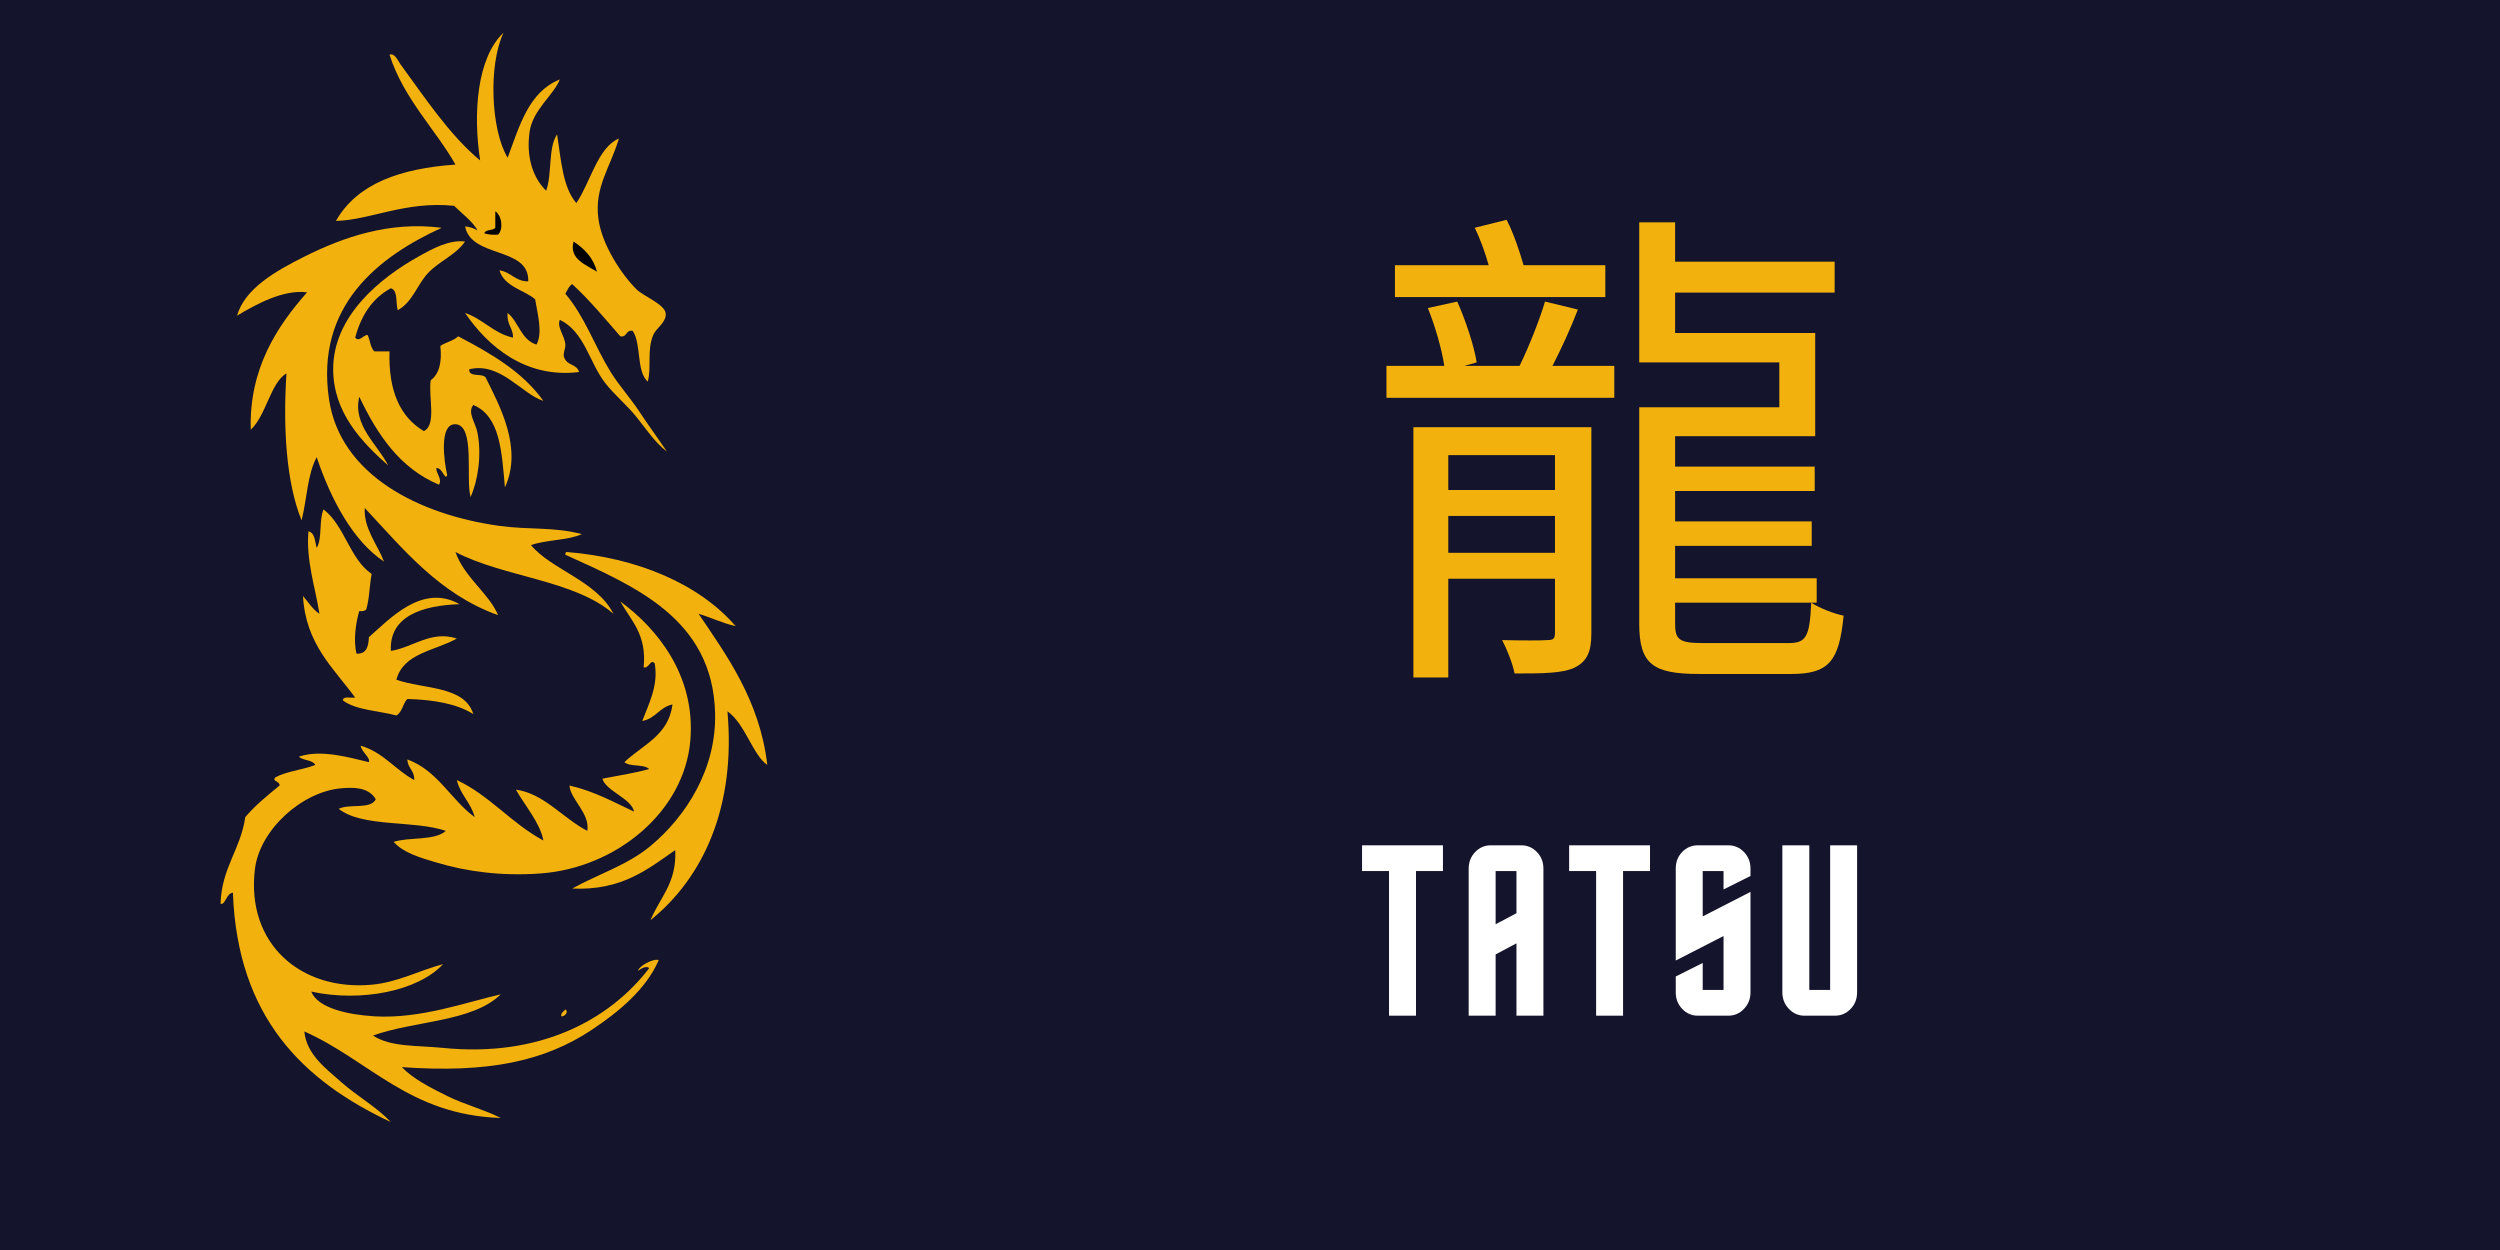 <svg xmlns="http://www.w3.org/2000/svg" width="1500" viewBox="0 0 1500 750" height="750" version="1.0"><path fill="#FFF" d="M-150 -75H1650V825H-150z"/><path fill="#FFF" d="M-150 -75H1650V825H-150z"/><path fill="#14142C" d="M-150 -75H1650V825H-150z"/><path d="M 297.172 126.781 C 301.16 129.16 302.152 137.809 298.82 140.793 C 295.637 140.953 292.746 140.824 290.578 139.969 C 291.344 137.438 295.738 138.535 297.172 136.672 C 297.172 133.375 297.172 130.078 297.172 126.781 Z M 297.172 126.781" fill-rule="evenodd"/><path fill="#F2B10C" d="M 265.027 136.672 C 227.051 154.027 189.012 183.477 197.438 239.703 C 204.223 284.957 251.164 308.797 299.645 315.531 C 316.824 317.918 332.906 316.082 349.102 320.477 C 340.605 324.348 327.668 323.77 318.602 327.07 C 330.773 341.824 358.117 348.547 368.059 368.281 C 344.52 347.859 302.074 346.348 273.27 331.191 C 278.586 346.496 293.719 356.324 298.82 369.109 C 263.473 356.375 242.113 329.652 218.867 304.816 C 218.043 316.953 226.543 326.781 230.406 336.961 C 211.738 324.582 198.516 299.617 190.02 274.32 C 184.445 284.406 184.133 299.758 180.953 312.234 C 171.613 289.285 169.781 255.852 171.883 224.039 C 162.328 229.598 159.723 249.242 150.453 257.832 C 149.367 221.242 166.289 195.684 184.246 175.41 C 170.105 173.496 153.242 182.762 142.211 189.422 C 146.879 173.184 164.953 162.824 182.602 153.977 C 205.719 142.395 233.508 132.594 265.027 136.672 Z M 265.027 136.672" fill-rule="evenodd"/><path fill="#F2B10C" d="M 279.039 144.914 C 273.27 153.172 263.508 156.676 256.785 163.871 C 250.195 170.93 247.57 181.246 238.652 186.129 C 237.332 181.676 238.902 174.336 234.531 172.938 C 223.453 178.895 216.695 189.172 213.102 202.613 C 215.68 205.402 217.984 200.949 220.52 200.965 C 222.141 204.012 222.164 208.66 224.641 210.855 C 227.664 210.855 230.684 210.855 233.707 210.855 C 232.988 234.379 239.992 250.176 254.312 258.66 C 262.129 254.938 256.918 238.191 258.434 228.164 C 263.48 224.418 265.281 217.43 264.203 207.559 C 267.465 205.324 272.148 204.516 274.918 201.785 C 294.578 212.074 313.562 223.039 326.02 240.527 C 313.16 236.547 300.234 216.969 281.512 221.57 C 281.262 226.766 289.363 223.609 291.402 226.516 C 299.801 243.457 313.812 268.969 302.941 292.453 C 301.094 271.5 300.176 249.613 283.984 243 C 280.297 247.562 285.238 253.391 286.457 259.484 C 289.125 272.84 286.812 288.328 282.336 298.227 C 279.289 287.172 285.277 255.023 273.27 254.539 C 263.387 254.141 266.359 276.719 268.324 285.035 C 267.02 288.902 265.375 280.074 261.73 280.914 C 261.883 284.398 265.484 287.676 263.375 290.809 C 239.766 280.898 226.41 260.734 215.57 238.055 C 211.402 255.207 226.789 266.898 232.879 279.266 C 217.008 265.219 199.957 247.504 199.91 221.57 C 199.848 189.484 228.398 166.586 251.012 153.98 C 259.629 149.176 269.387 143.762 279.039 144.914 Z M 279.039 144.914" fill-rule="evenodd"/><path d="M 344.152 144.914 C 350.574 149.211 355.996 154.5 358.168 163.047 C 351.93 158.961 341.164 155.539 344.152 144.914 Z M 344.152 144.914" fill-rule="evenodd"/><path fill="#F2B10C" d="M 194.141 305.641 C 206.867 315.445 209.688 335.156 222.988 344.383 C 221.652 351.285 221.664 359.539 219.691 365.812 C 218.734 366.504 217.484 366.898 215.57 366.637 C 213.566 373.23 211.875 384.262 213.922 392.188 C 220.027 392.523 221.059 387.781 221.34 382.297 C 233.66 371.555 253.285 349.828 275.742 362.516 C 253.82 363.242 233.414 369.48 234.527 390.539 C 247.859 388.418 258.707 378.082 274.094 383.121 C 261.125 390.488 242.035 391.727 237.824 407.848 C 254.324 413.602 278.785 411.398 283.984 428.453 C 274.035 422.195 260.18 419.84 244.418 419.387 C 241.668 422.133 241.371 427.328 237.824 429.277 C 226.988 426.375 213.488 426.145 205.68 420.211 C 205.969 417.477 210.43 418.918 213.098 418.562 C 200.125 400.766 183.453 386.664 181.777 357.57 C 184.969 361.242 187.527 365.555 191.668 368.285 C 189.199 352.445 183.5 336.027 185.074 318.828 C 189.105 319.742 188.895 324.898 190.02 328.723 C 193.473 323.105 191.297 311.863 194.141 305.641 Z M 194.141 305.641" fill-rule="evenodd"/><path fill="#F2B10C" d="M 441.418 375.703 C 433.336 373.891 426.789 370.547 419.16 368.285 C 435.512 392.594 455.895 420.02 460.375 458.953 C 451.59 452.953 447.145 434.277 436.469 426.805 C 441.609 484.113 421.988 526.594 390.312 552.09 C 395.789 538.609 406.109 529.969 405.148 510.055 C 388.449 521.652 372.965 534.469 343.332 533.133 C 359.062 524.406 376.605 519.008 390.312 507.582 C 411.48 489.941 429.988 461.531 429.051 427.633 C 427.492 371.074 380.742 351.727 339.211 332.844 C 339.078 331.887 339.395 331.375 340.035 331.195 C 381.945 334.621 419.082 349.953 441.418 375.703 Z M 441.418 375.703" fill-rule="evenodd"/><path fill="#F2B10C" d="M 339.211 605.668 C 341.41 606.871 338.863 610.188 336.738 609.789 C 336.531 607.383 338.289 606.945 339.211 605.668 Z M 339.211 605.668" fill-rule="evenodd"/><path fill="#F2B10C" d="M 335.914 191.898 C 333.965 196.336 338.836 201.293 339.207 206.734 C 339.383 209.266 337.684 212.047 338.383 214.152 C 340.246 219.754 345.891 217.984 347.449 223.219 C 315.301 227.188 292.672 207.781 279.039 187.777 C 289.934 191.441 295.988 199.949 307.887 202.613 C 307.801 196.652 303.852 194.559 304.59 187.777 C 311.297 193.156 312.602 203.945 321.898 206.734 C 325.895 199.734 322.207 186.832 321.074 179.535 C 313.992 173.703 302.715 172.066 299.645 162.227 C 306.68 163.156 308.949 168.855 316.953 168.82 C 317.648 147.773 282.844 155.133 279.039 135.848 C 282.016 136.168 284.539 136.941 286.457 138.32 C 284.59 133.859 277.055 127.945 272.445 123.484 C 243.105 120.508 222.277 132.051 201.559 132.551 C 214.277 110.102 240.379 101.035 273.27 98.758 C 261.84 78.316 242.047 59.094 233.707 32.816 C 236.895 31.652 238.684 36.387 240.301 38.59 C 254.402 57.789 269.645 81.059 288.105 96.285 C 283.715 68.074 286.16 34.59 302.117 19.633 C 292.977 38.895 294.445 77.852 304.59 94.637 C 311.676 75.621 317.219 55.066 335.914 47.656 C 332.289 56.977 319.668 65.82 317.777 78.977 C 315.66 93.711 319.445 106.309 327.668 114.418 C 331.375 104.66 328.73 88.555 334.266 80.625 C 336.625 95.848 337.625 112.434 345.805 121.836 C 354.277 109.414 358.605 88.5 371.355 83.098 C 366.086 100.742 356.664 112.102 358.992 130.902 C 360.965 146.859 373.156 164.98 382.07 173.766 C 385.777 177.418 398.578 182.551 399.379 187.777 C 400.215 193.211 393.734 196.734 391.961 200.965 C 388.016 210.383 391.047 219.758 388.664 228.988 C 381.66 222.809 384.969 206.309 379.598 198.492 C 375.281 197.746 376.496 202.535 372.18 201.789 C 362.844 191.066 353.789 180.066 343.332 170.469 C 341.266 171.695 340.438 174.168 339.211 176.238 C 351.062 190.195 356.848 207.793 366.41 223.219 C 371.512 231.445 378.262 238.824 383.719 247.121 C 389.117 255.332 394.844 263.027 400.203 271.023 C 393.18 265.691 388.09 257.992 382.074 250.418 C 376.254 243.102 368.938 237.266 363.117 229.812 C 353.574 217.594 350.777 199.086 335.914 191.898 Z M 297.172 136.672 C 295.738 138.535 291.344 137.438 290.578 139.969 C 292.746 140.824 295.637 140.957 298.82 140.797 C 302.152 137.809 301.156 129.164 297.172 126.781 C 297.172 130.078 297.172 133.375 297.172 136.672 Z M 358.168 163.047 C 355.996 154.5 350.574 149.211 344.152 144.914 C 341.164 155.539 351.93 158.961 358.168 163.047 Z M 358.168 163.047" fill-rule="evenodd"/><path fill="#F2B10C" d="M 372.18 360.867 C 393.996 376.844 417.422 405.074 414.215 444.113 C 410.668 487.328 369.383 520.793 324.375 524.066 C 300.676 525.793 279.949 522.91 261.73 517.473 C 252.344 514.668 241.984 511.766 236.18 505.109 C 245.781 502.074 260.895 504.547 267.5 498.516 C 248.215 491.973 217.758 496.605 203.211 485.324 C 209.254 482.031 222.449 485.883 225.465 479.555 C 221.07 472.016 211.48 472.414 204.859 472.961 C 181.395 474.906 155.762 497.707 152.934 521.594 C 147.629 566.355 180.531 594.684 222.992 590.828 C 238.527 589.418 251.203 582.414 265.852 578.465 C 250.898 594.672 216.539 601.465 186.727 594.949 C 190.711 604.953 208.891 608.836 224.641 609.789 C 252.25 611.453 279.41 601.387 300.469 596.598 C 283.379 613.301 248.652 612.371 223.816 621.324 C 234.461 628.355 249.926 627.148 265.852 628.746 C 323.363 634.512 365.379 612.383 389.488 580.938 C 388.09 579.066 383.984 581.422 382.891 582.586 C 382.855 579.934 391.598 574.996 395.258 575.992 C 387.844 593.402 371.219 607.199 354.867 618.027 C 326.602 636.746 292.965 643.961 241.121 640.281 C 247.613 647.125 257.781 652.371 268.32 657.594 C 278.703 662.734 290.328 665.645 300.469 670.781 C 245.609 669.043 221.762 636.293 182.602 618.855 C 183.836 632.598 195.57 641.152 204.855 649.352 C 214.473 657.844 226.18 664.355 234.527 673.254 C 181.785 648.52 142.484 610.344 139.742 535.605 C 135.852 535.863 135.027 543.5 132.32 542.199 C 132.98 520.602 144.363 509.734 147.16 490.273 C 153.215 483.141 160.492 477.23 167.762 471.316 C 167.969 468.539 162.832 468.926 165.289 466.371 C 172.055 462.691 181.734 461.93 189.191 458.953 C 187.43 455.77 181.82 456.434 179.301 454.004 C 192.59 449.445 209.898 454.578 221.34 457.301 C 222.406 454.559 216.953 451.266 216.395 447.41 C 230.027 451.359 237.082 461.891 248.539 468.016 C 248.82 462.238 244.559 461.008 244.418 455.652 C 262.715 462.359 270.359 479.715 284.805 490.27 C 282.562 481.527 276.184 476.914 274.09 468.016 C 294.062 477.441 306.863 494.043 326.02 504.281 C 324.109 493.828 314.996 483.438 309.531 473.785 C 326.469 476.082 337.855 491.07 352.395 498.512 C 354.082 487.938 342.207 479.672 341.68 471.312 C 356.461 474.668 368.062 481.195 380.418 486.973 C 379.086 479.195 363.289 474.484 361.461 467.191 C 370.875 465.344 380.703 463.902 389.484 461.422 C 386.312 458.277 377.98 460.289 374.648 457.301 C 385.426 446.922 401.098 441.438 403.496 422.684 C 395.719 424.246 393.316 431.188 385.363 432.574 C 389.02 422.73 395.301 411.234 392.781 397.957 C 390.207 395.168 389.512 401.234 386.188 400.426 C 388.184 380.582 378.559 372.344 372.18 360.867 Z M 372.18 360.867" fill-rule="evenodd"/><g fill="#FFF"><g><g><path d="M 18.391 0 L 18.391 -86.781 L 2.203 -86.781 L 2.203 -102.219 L 50.734 -102.219 L 50.734 -86.781 L 34.562 -86.781 L 34.562 0 Z M 18.391 0" transform="translate(815.03 609.407)"/></g></g></g><g fill="#FFF"><g><g><path d="M 5.891 0 L 5.891 -88.25 C 5.891 -92.164 7.188 -95.473 9.781 -98.172 C 12.375 -100.867 15.488 -102.219 19.125 -102.219 L 37.5 -102.219 C 41.133 -102.219 44.25 -100.867 46.844 -98.172 C 49.438 -95.473 50.734 -92.164 50.734 -88.25 L 50.734 0 L 34.562 0 L 34.562 -43.391 L 22.062 -36.766 L 22.062 0 Z M 22.062 -54.859 L 34.562 -61.484 L 34.562 -86.781 L 22.062 -86.781 Z M 22.062 -54.859" transform="translate(875.315 609.407)"/></g></g></g><g fill="#FFF"><g><g><path d="M 18.391 0 L 18.391 -86.781 L 2.203 -86.781 L 2.203 -102.219 L 50.734 -102.219 L 50.734 -86.781 L 34.562 -86.781 L 34.562 0 Z M 18.391 0" transform="translate(939.276 609.407)"/></g></g></g><g fill="#FFF"><g><g><path d="M 5.891 -88.25 C 5.891 -92.27 7.188 -95.602 9.781 -98.25 C 12.375 -100.895 15.488 -102.219 19.125 -102.219 L 37.5 -102.219 C 41.133 -102.219 44.25 -100.867 46.844 -98.172 C 49.438 -95.473 50.734 -92.164 50.734 -88.25 L 50.734 -83.828 L 34.562 -75.75 L 34.562 -86.781 L 22.062 -86.781 L 22.062 -59.562 L 50.734 -74.281 L 50.734 -13.969 C 50.734 -10.145 49.438 -6.859 46.844 -4.109 C 44.25 -1.367 41.133 0 37.5 0 L 19.125 0 C 15.488 0 12.375 -1.348 9.781 -4.047 C 7.188 -6.742 5.891 -10.051 5.891 -13.969 L 5.891 -23.531 L 22.062 -31.625 L 22.062 -15.438 L 34.562 -15.438 L 34.562 -47.797 L 5.891 -33.094 Z M 5.891 -88.25" transform="translate(999.562 609.407)"/></g></g></g><g fill="#FFF"><g><g><path d="M 50.734 -102.219 L 50.734 -13.969 C 50.734 -10.051 49.438 -6.742 46.844 -4.047 C 44.25 -1.348 41.133 0 37.5 0 L 19.125 0 C 15.488 0 12.375 -1.367 9.781 -4.109 C 7.188 -6.859 5.891 -10.145 5.891 -13.969 L 5.891 -102.219 L 22.062 -102.219 L 22.062 -15.438 L 34.562 -15.438 L 34.562 -102.219 Z M 50.734 -102.219" transform="translate(1063.523 609.407)"/></g></g></g><g fill="#F2B10C"><g><g><path d="M 145.074 -224.34 L 96.02 -224.34 C 93.625 -232.715 90.035 -243.484 85.848 -251.562 L 66.703 -246.773 C 69.996 -240.195 72.984 -231.82 75.078 -224.34 L 18.844 -224.34 L 18.844 -205.195 L 145.074 -205.195 Z M 50.852 -51.746 L 50.852 -73.883 L 114.863 -73.883 L 114.863 -51.746 Z M 114.863 -110.375 L 114.863 -89.438 L 50.852 -89.438 L 50.852 -110.375 Z M 136.699 -127.125 L 29.914 -127.125 L 29.914 23.031 L 50.852 23.031 L 50.852 -36.195 L 114.863 -36.195 L 114.863 -3.887 C 114.863 -0.301 113.965 0.598 110.375 0.598 C 106.785 0.898 95.719 0.898 83.156 0.598 C 86.148 6.281 89.438 14.656 90.633 20.641 C 107.086 20.641 119.348 20.641 126.828 17.051 C 134.305 13.16 136.699 7.477 136.699 -3.59 Z M 108.879 -202.504 C 105.59 -191.438 99.309 -175.586 93.625 -163.918 L 60.422 -163.918 L 67.902 -166.012 C 66.406 -175.586 61.32 -191.137 56.234 -202.504 L 38.586 -198.617 C 43.074 -187.551 46.961 -173.789 48.457 -163.918 L 13.758 -163.918 L 13.758 -144.773 L 150.457 -144.773 L 150.457 -163.918 L 113.367 -163.918 C 118.453 -173.789 124.137 -186.055 128.621 -197.719 Z M 203.703 2.395 C 189.344 2.395 186.949 0.301 186.949 -9.273 L 186.949 -21.836 L 271.902 -21.836 L 271.902 -36.492 L 186.949 -36.492 L 186.949 -55.938 L 268.91 -55.938 L 268.91 -70.594 L 186.949 -70.594 L 186.949 -88.84 L 270.703 -88.84 L 270.703 -103.496 L 186.949 -103.496 L 186.949 -121.742 L 271.004 -121.742 L 271.004 -183.66 L 186.949 -183.66 L 186.949 -207.891 L 282.668 -207.891 L 282.668 -226.434 L 186.949 -226.434 L 186.949 -250.066 L 165.414 -250.066 L 165.414 -166.012 L 249.469 -166.012 L 249.469 -139.09 L 165.414 -139.09 L 165.414 -9.273 C 165.414 15.254 173.789 20.938 201.609 20.938 L 256.645 20.938 C 279.379 20.938 285.363 13.16 288.055 -14.059 C 282.07 -15.254 273.695 -18.547 268.609 -21.836 C 267.715 -1.496 265.621 2.395 255.148 2.395 Z M 203.703 2.395" transform="translate(818.12 383.446)"/></g></g></g></svg>